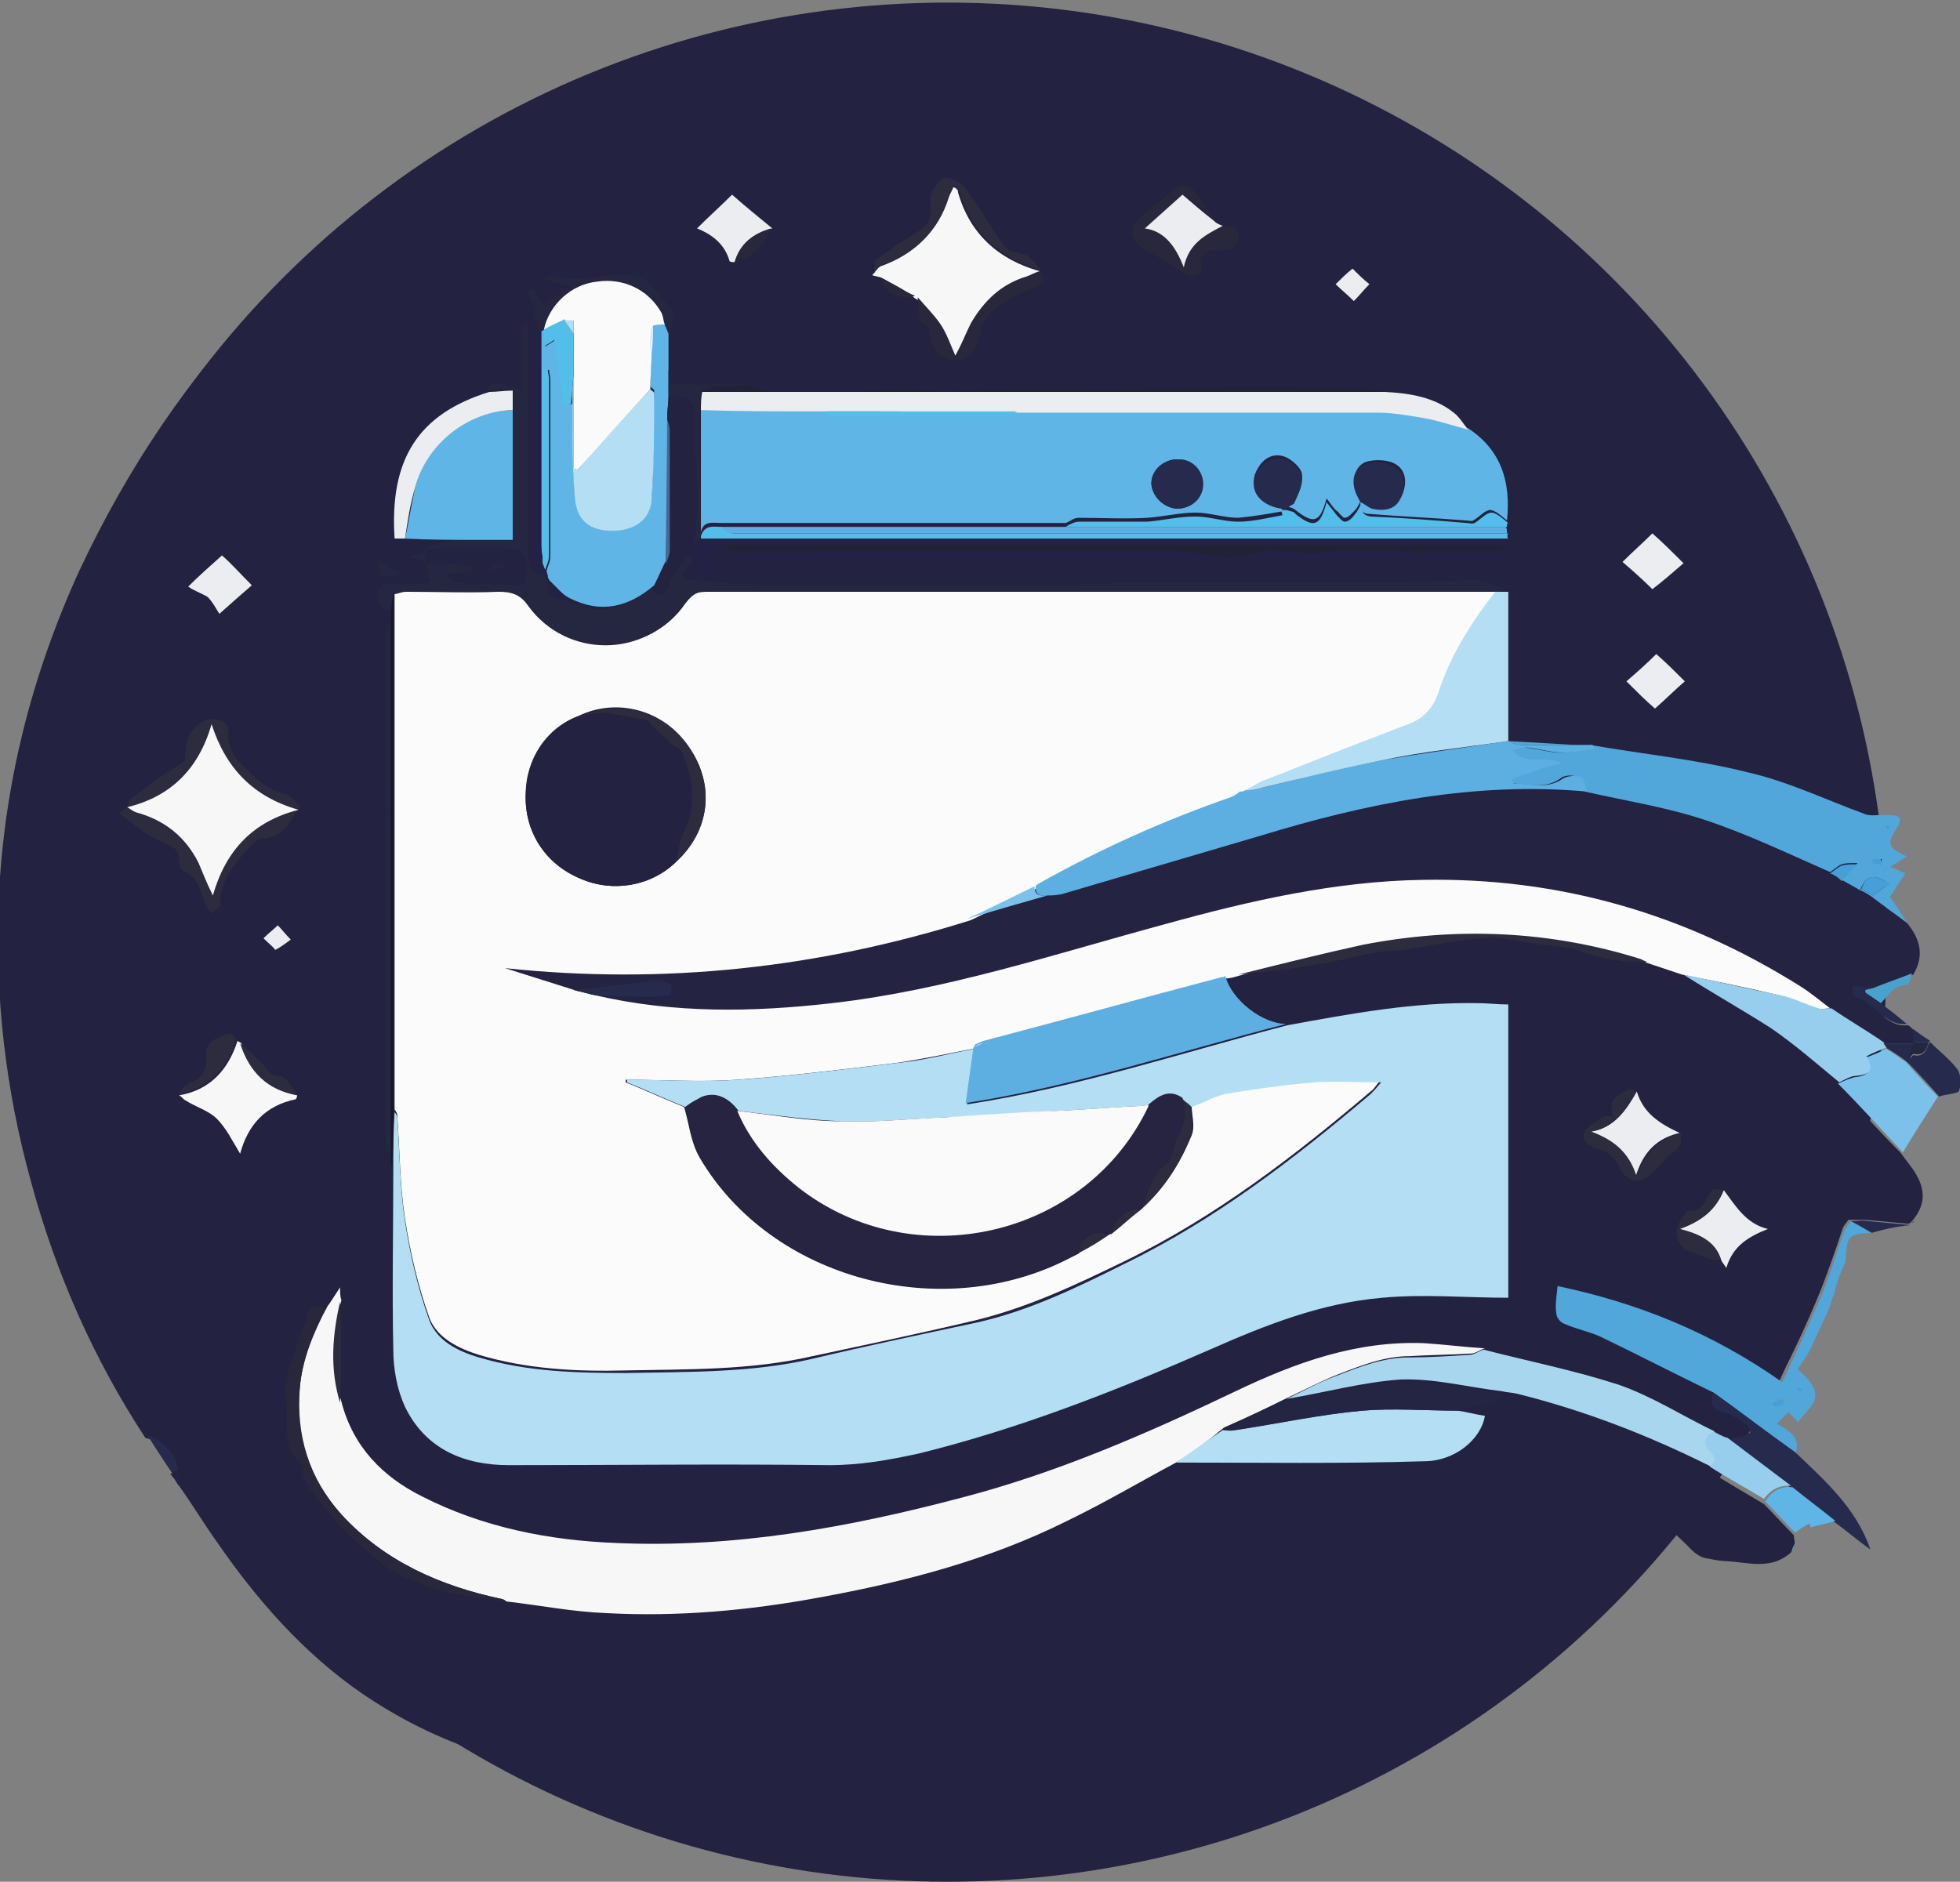 <?xml version="1.0" encoding="utf-8"?>
<!-- Generator: Adobe Illustrator 24.2.3, SVG Export Plug-In . SVG Version: 6.00 Build 0)  -->
<svg version="1.1" id="Capa_1" xmlns="http://www.w3.org/2000/svg" xmlns:xlink="http://www.w3.org/1999/xlink" x="0px" y="0px"
	 viewBox="0 0 151 145" style="enable-background:new 0 0 151 145;" xml:space="preserve">
<rect x="0" y="0" width="151" height="145" fill="#808080" stroke="none"/>
<style type="text/css">
	.st0{fill:#232240;}
	.st1{fill:#242442;}
	.st2{fill:#51A6DA;}
	.st3{fill:#7BC1EA;}
	.st4{fill:#262B4E;}
	.st5{fill:#5FB5E6;}
	.st6{fill:#49A2CC;}
	.st7{fill:#FCFBFB;}
	.st8{fill:#B4DEF4;}
	.st9{fill:#F8F7F8;}
	.st10{fill:#5CAFE0;}
	.st11{fill:#25263F;}
	.st12{fill:#ECEDF0;}
	.st13{fill:#A8D6EF;}
	.st14{fill:#242147;}
	.st15{fill:#98CEED;}
	.st16{fill:#242543;}
	.st17{fill:#2C2C3E;}
	.st18{fill:#222236;}
	.st19{fill:#52BEE9;}
	.st20{fill:#29273B;}
	.st21{fill:#161727;}
	.st22{fill:#479FD7;}
	.st23{fill:#262440;}
	.st24{fill:#FAFAFA;}
	.st25{fill:#486794;}
</style>
<g>
	<circle class="st0" cx="73" cy="72.6" r="72.4"/>
	<path class="st0" d="M138,119.6c-1.5,1.4-3.3,0.8-4.9,0.7c-0.5,0-1-0.1-1.5-0.2c-0.8-0.1-1.2-0.6-1.7-1.1c-1.3-1.3-2.9-2.5-4.5-3.5
		c-1.9-1.2-2-1.2-3.6,0.4c-3.9,4-8.1,7.6-12.9,10.6c-5.7,3.6-11.9,6.1-18.4,7.8c-4.9,1.3-9.9,2.1-15,2.2c-0.3,0-0.7,0.1-1,0.2
		c-5-0.3-10.1-0.5-15.1-1c-2.1-0.2-4.1-0.7-6.1,0.3c-2.7,0.2-5.3,0.6-8,0.5c-6.3-0.3-12.1-2.4-17.4-6c-4.5-3.1-8.1-7.2-11.2-11.7
		c-1-1.4-1.9-2.9-2.9-4.3c-0.2-0.2-0.3-0.5-0.5-0.7c-0.1-0.1-0.1-0.2-0.2-0.2c0.1-0.1,0.4-0.1,0.4-0.2c0.1-0.9-1.2-2.4-2.3-2.6
		c-4-6.1-6.9-12.7-8.8-19.7c-2-7.2-2.8-14.4-2.5-21.8c0.4-8.8,2.5-17.2,6.2-25.3c3.7-7.9,8.5-15.1,14.6-21.3
		c6.8-7,14.8-12.2,23.7-15.9c7-2.9,14.2-4.9,21.7-5.5c6.9-0.6,13.7-0.2,20.6,1.1c7.1,1.4,13.9,3.9,20.2,7.3
		c11.4,6,20.6,14.5,27.6,25.4c5.3,8.3,8.8,17.4,10.1,27.2c0,0.3,0.1,0.5,0.2,0.8c-0.5,0-1,0-1.4-0.1c-3-1.1-5.9-2.4-9-3.2
		c-4-1-8-1.4-12.1-2.1c-0.4,0-0.8,0-1.2,0c-1.7-0.1-3.5-0.2-5.2-0.3c0,0,0,0,0,0c0-3.8,0-7.7,0-11.5c-0.7-0.2-1.4-0.7-2.2-0.7
		c-2.5,0-4.9,0.2-7.4,0.2c-6.5,0-13,0-19.4,0c-1.5,0-3.1,0.2-4.6,0.2c-7.7,0-15.4,0.1-23,0c-2.2,0-4.4-0.3-6.6-0.5
		c-0.1,0-0.1-0.1-0.2-0.3c0.3-0.3,0.6-0.7,0.9-1c0.2,1.1,0.5,1.2,1.7,0.7c-1-1.3-1-1.4,0.2-2.1c0.3,0.2,0.7,0.4,1,0.4
		c2.2,0,4.4,0,6.5,0c-0.4,0.2-0.7,0.4-1.1,0.4c-1.8,0-3.6,0-5.4,0c-0.3,0-0.6,0.1-0.9,0.1c0,0.1,0,0.1,0,0.2c20.1,0,40.1,0,60.2,0
		c-0.4-0.3-0.8-0.3-1.1-0.3c-1.7,0-3.5,0-5.2,0c-0.4,0-0.7-0.3-1.1-0.4c2.2,0,4.4,0,6.5,0c0.3,0,0.7-0.3,1-0.5c0-0.2,0-0.3,0-0.5
		c0-0.1,0-0.3,0-0.4c0-0.2,0-0.3,0-0.5c0-0.2,0-0.3,0-0.5c0.3-2.9-0.4-5.4-3-7.1c-0.4-0.4-0.6-1-1.1-1.3c-1.6-1.2-3.4-1.4-5.3-1.6
		c-0.3-0.1-0.5-0.2-0.8-0.2c-2.9-0.1-5.9-0.2-8.8-0.2c-3.4,0-6.7,0.2-10.1,0.2c-1.6,0-3.1-0.1-4.7,0c-2.9,0-5.9,0.1-8.8,0.1
		c-0.1,0-0.1,0.1-0.2,0.1c-0.2,0-0.5,0-0.7,0c-0.9-0.1-1.8-0.2-2.7-0.2c-1.5,0-3.1,0.1-4.6,0.2c-2,0-3.9,0-5.9,0
		c-0.6-0.2-1.3-0.3-1.9-0.5c-1.9,0-3.8,0-5.8,0c-0.1-0.4-0.1-0.8-0.2-1.1c0-0.4,0-0.7,0-1.1c0-0.3,0-0.5,0-0.8c0-0.4,0-0.7,0-1.1
		c0.4-0.9,0.7-1.8-0.3-2.5c-0.3-0.3-0.6-0.6-0.8-1c-0.5-0.7-1.2-0.9-2-1c-1.9-0.2-3.8,0.7-5.7,0c-0.2-0.1-0.4,0.1-0.9,0.3
		c0.8,0.2,1.4,0.3,2.2,0.6c-0.9,0.6-1.5,1-2.1,1.3c-0.4-0.5-0.6-0.8-0.9-1.2c-0.1,0.1-0.4,0.3-0.4,0.3c0.1,0.4,0.3,0.8,0.5,1.2
		c0.2,0.6,0.3,1.2,0.4,1.8c-0.2,0.8,0.5,1.7-0.5,2.4c0-0.9,0-1.8,0-2.7c-0.2,0-0.4,0-0.5,0c0,1.7,0,3.3,0,5c-1.1-0.2-2-1.2-2.8,0.1
		c-5.5,1.7-7.7,5.2-7.3,11.3c0.3,0,0.5,0,0.8,0c1.8,0,3.7,0,5.5,0.1c-0.8,0.1-1.6,0.3-2.4,0.4c-0.5,0.1-0.9,0.3-1.4,0.5
		c-0.5,0.2-0.9,0.3-1.4,0.5c0.5,0.2,0.9,0.3,1.4,0.5c0.1,0.4,0.2,0.9,0.3,1.6c-0.8,0-1.5,0.2-2.2,0.1c-1.4-0.2-2.1,0.2-1.8,1.2
		c0.1,0.4,0.6,0.7,0.9,1c0,0.2,0,0.3,0,0.5c-0.2,0.3-0.4,0.6-0.4,0.9c-0.1,0.9,0,1.7,0,2.6c0,12.2,0,24.5,0,36.7
		c0,0.5,0.3,0.9,0.4,1.4c0.1,0.2,0.1,0.5,0.2,0.7c0,4.6-0.1,9.2,0,13.8c0,1.5,0.3,3.1,0.9,4.4c1.6,3.3,4.6,4.4,8,4.5
		c8.2,0.1,16.5,0,24.7,0c2.4,0,4.6-0.3,6.9-0.9c7.8-1.8,15.1-4.8,22.4-8c4.3-1.9,8.6-3.6,13.3-4c3.2-0.2,6.4,0,9.7,0
		c0-7.3,0-14.9,0-22.6c-0.8,0-1.5-0.1-2.3-0.1c-5-0.1-9.9,0.8-14.7,1.7c-1.9,0-4.3-1.8-4.7-3.6c0.3-0.1,0.7-0.2,1-0.2
		c1.3-0.2,2.5-0.3,3.8-0.5c1.2-0.2,2.4-0.4,3.6-0.6c1.3-0.2,2.6-0.6,3.9-0.8c0.5-0.1,1,0,1.5-0.1c2.1-0.3,4.2-0.7,6.3-0.9
		c1.2-0.1,2.5,0.3,3.8,0.4c1.2,0.2,2.5,0.2,3.6,0.6c1.7,0.7,3.4,0.9,5.1,0.8c0.9,0.3,1.8,0.6,2.7,0.9c2.2,1.4,4.6,2.6,6.7,4.1
		c1.8,1.3,3.5,2.8,5.3,4.2c1.7,1.8,3.3,3.6,5,5.3c0.3,0.4,0.6,0.8,0.9,1.2c1,1.4,1.2,2.7,0,4.1c-0.1,0.1-0.2,0.2-0.3,0.2
		c0,0,0,0,0,0c-1.1-0.1-2.1-0.2-3.2-0.3c-0.5,0-0.9,0-1.4,0c-0.2,0.3-0.5,0.6-0.6,1c-0.6,1.6-1,3.2-1.7,4.8c-0.9,2.2-2,4.3-3,6.6
		c-5.4-3.7-11.1-6.1-17.3-7.4c0,0.9-0.1,1.5-0.1,2.1c0,0.3,0.3,0.7,0.6,0.8c0.9,0.4,1.9,0.6,2.8,1c2.9,1.4,5.8,2.9,8.7,4.3
		c-0.3,0.8-0.1,1.2,0.8,1.5c0.7,0.2,1.3,0.6,1.9,1c0.1,0.1,0.3,0.5,0.2,0.6c-0.1,0.2-0.4,0.3-0.6,0.3c-0.4,0.1-0.8,0.1-1.2,0.2
		c-0.4-0.2-0.7-0.4-1.1-0.5c-2.4-1.2-4.8-2.7-7.4-3.6c-3.4-1.2-6.9-1.8-10.4-2.7c-1.6-0.1-3.1-0.3-4.7-0.4
		c-5.2-0.2-9.9,1.4-14.5,3.7c-6.8,3.3-13.7,6.3-21.1,8.2c-8.7,2.3-17.5,3.8-26.6,3.5c-5.2-0.2-10.3-1.2-15-3.6
		c-3.1-1.5-5.3-3.9-6.2-7.3c0-2.6,0-5.2,0-7.8c0-0.3,0-0.5-0.1-1c-0.4,0.6-0.7,1-1,1.5c-0.7-0.1-1.3-0.1-1.3,1
		c0,0.4-0.4,0.8-0.5,1.3c-0.4,1.6-1.4,3.4-1.1,4.9c0.4,1.6-0.5,3.7,1.2,5c0.1,1.8,1.5,2.9,2.5,4.2c1,1.3,2.3,2.3,3.6,3.4
		c0.5,0.4,1.2,0.8,1.8,1.1c1.2,0.5,2.4,1,3.7,1.3c1.4,0.3,2.8,0.4,4.2,0.6c2.6,0.3,5.1,0.8,7.7,0.9c5.5,0.3,11-0.2,16.4-1.2
		c6.6-1.2,13-2.9,19.1-5.9c2.8-1.4,5.6-3,8.4-4.5c6.4,0,12.7,0.1,19.1,0c2.4,0,4.4-1.8,4.7-3.5c-0.7-0.1-1.4-0.3-2.1-0.4
		c1-0.6,2.7,0,3.3-1.5c0.4,0.1,0.8,0.1,1.2,0.2c5.2,1.2,10.1,3.2,14.9,5.6c1.4,0.9,2.8,1.7,4.3,2.6c0.8,0.8,1.5,1.6,2.3,2.4
		c0,0.3,0.1,0.5,0.1,0.8C138.3,119,138.2,119.3,138,119.6z M56.6,20.2c1,0,2.5-1.4,2.8-2.6c-1.1-0.9-2.1-1.8-3.1-2.6
		c-0.8,0.8-1.7,1.7-2.7,2.6c1.1,0.4,2.2,1.1,2.5,2.5C56.2,20.2,56.4,20.2,56.6,20.2z M132.8,91.7c-0.3,0-0.8-0.2-0.9,0
		c-0.6,0.7-0.6,1.9-2,1.7c0,0-0.1,0.2-0.2,0.3c-0.9,0.9-0.8,1.8,0,2.7c0.7,0.1,1.3,0.4,1.9,0.7c0.3,0.1,0.6,0.1,0.9,0.1
		c0.1,0.1,0.2,0.3,0.4,0.6c0.5-1.7,1.7-2.4,3.2-3C134.4,94.3,133.6,93,132.8,91.7z M129.4,87.4c-1.5-0.7-2.8-1.5-3.3-3.2
		c-0.3-0.1-0.7-0.4-0.8-0.3c-0.7,0.4-1.5,0.9-1.1,2c-0.4,0.1-0.7,0-0.9,0.1c-0.5,0.4-1.3,0.8-1.4,1.3c-0.1,0.6,0.5,1,1.3,1.2
		c0.5,0.1,1.2,0.7,1.4,1.2c0.5,1.3,1.6,1.6,2.6,0.6c0.5-0.5,1-1.2,1.6-1.6C129.4,88.5,129.5,88,129.4,87.4z M94.2,17.4
		c-0.2-0.1-0.5-0.2-0.7-0.3c-0.6-0.9-1.2-1.8-1.9-2.6c-0.1-0.2-0.8-0.2-1,0c-1.1,0.8-2.2,1.7-3.2,2.7c-0.6,0.6-0.2,1.6,0.5,2
		c1.1,0.6,2.1,1.2,3.1,1.9c0.6,0.4,1.5,0.3,1.5-0.3c-0.1-1.4,0.6-1.5,1.6-1.4c0.7,0.1,1.2-0.3,1.2-1.1
		C95.3,17.4,94.8,17.4,94.2,17.4z M18.6,80.3c-0.1-0.1-0.2-0.1-0.3-0.2c-0.4-0.9-1-0.2-1.4-0.1C16.5,80.1,16,80.7,16,81
		c0.1,1.2-0.1,2.1-1.4,2.6c-0.3,0.1-0.6,0.5-0.8,0.8c0.2,0.1,0.3,0.3,0.5,0.4c0.8,0.5,1.8,0.8,2.4,1.4c0.7,0.8,1.2,1.8,1.8,2.7
		c0.6-2.2,2-3.8,4.3-4.2c0.1,0,0.1-0.2,0.1-0.3c-0.5-0.5-0.9-1.5-1.4-1.5c-0.7,0-0.7-0.3-1-0.6C20,81.6,19.2,81,18.6,80.3z
		 M9.8,62.2c-0.1,0.1-0.3,0.2-0.4,0.4c1,0.7,2,1.6,3.1,2.1c0.8,0.4,1.5,0.5,1.5,1.6c0,0.2,0.1,0.7,0.3,0.7c1.3,0.5,1.3,1.7,1.8,2.7
		c0.1,0.2,0.3,0.4,0.4,0.6c0.2-0.2,0.7-0.4,0.7-0.7c-0.1-1.8,1-3,2-4.2c0.3-0.4,0.8-0.9,1.3-0.9c1.6-0.1,2.1-1.4,2.8-2.5
		c-0.4-0.3-0.7-0.8-1.1-0.9c-1.2-0.3-2-0.9-2.9-1.8c-0.9-0.9-1.6-1.6-1.5-2.9c0-0.9-0.9-1.3-1.7-1c-1.6,0.6-1.6,2.1-1.7,3.2
		c-0.7,0.4-1.1,0.7-1.6,1c-0.9,0.6-1.8,1.2-2.6,1.9C9.9,61.7,9.9,62,9.8,62.2L9.8,62.2L9.8,62.2z M67.2,21.2
		c0.2,0.1,0.5,0.1,0.7,0.2c0.1,1.1,1.3,1.8,2.6,1.4c0.1,0,0.1,0,0.2,0.1c0,0.9-0.3,1.8,0.8,2.3c0.1,0,0.1,0.3,0.1,0.4
		c0.2,1.4,0.9,2.1,2,2.2c0.8,0.1,1.8-0.8,1.9-2c0.2-1.3,1-2,2-2.6c0.7-0.5,1.5-0.7,2.3-1.1c0.5-0.3,1-0.6,0.3-1.2c0-0.1,0-0.1,0-0.2
		c-0.4-0.4-0.7-0.8-1.1-1.1c-0.5-0.3-1.3-0.2-1.6-0.6c-1.1-1.4-1.9-3-3-4.4c-0.4-0.5-1.1-0.9-1.6-1c-0.4,0-0.9,0.7-1.1,1.1
		c-0.2,0.4-0.1,1-0.1,1.5c0,0.7-0.3,1.1-0.9,1.5c-1.1,0.7-2.3,1.4-3.3,2.2C67.2,20.2,67.3,20.8,67.2,21.2z M14.5,45.2
		c0.4,0.2,1,0.5,1.5,0.8c0.4,0.4,0.7,0.9,0.9,1.3c0.9-0.8,1.8-1.6,2.5-2.2c-0.8-0.8-1.7-1.6-2.3-2.3C16.2,43.7,15.3,44.5,14.5,45.2z
		 M125,43.3c0.7,0.7,1.6,1.5,2.4,2.1c0.8-0.7,1.7-1.4,2.4-2c-0.8-0.7-1.6-1.5-2.4-2.3C126.6,41.8,125.7,42.6,125,43.3z M125.3,52.5
		c0.7,0.7,1.5,1.5,2.2,2.1c0.8-0.7,1.6-1.5,2.3-2.1c-0.7-0.7-1.6-1.5-2.2-2.1C126.8,51.2,125.9,51.9,125.3,52.5z M102.9,21.9
		c0.5,0.4,0.9,0.8,1.4,1.3c0.4-0.4,0.8-0.9,1.2-1.3c-0.5-0.4-0.9-0.8-1.3-1.2C103.7,21.1,103.3,21.4,102.9,21.9z M20.3,72.3
		c0.4,0.4,0.7,0.7,0.9,0.9c0.4-0.2,0.7-0.5,1.2-0.8c-0.4-0.4-0.7-0.7-1-1.1C21.1,71.6,20.7,71.9,20.3,72.3z M31.1,44.3
		c-0.8-0.5-1.3-0.8-2-1.2c0.1,0.5,0.1,1.2,0.4,1.3C29.8,44.6,30.4,44.4,31.1,44.3z M91.4,13.8c0,0-0.1-0.1-0.1-0.1c0,0-0.1,0-0.1,0
		c0,0.1,0,0.1,0,0.2C91.2,13.8,91.3,13.8,91.4,13.8z"/>
	<path class="st1" d="M146.9,71.1c1,1.2,1.4,2.5,0.5,4c-1,0.4-1.9,0.7-2.9,1.1c-0.5,0-1.1-0.1-1.7-0.1c0,0.3,0,0.7,0.1,0.8
		c1.6,0.3,2.3,2.3,4.1,2.1c0,0,0,0,0,0c0.2,0.1,0.3,0.3,0.5,0.4c0,0,0,0,0,0c0,0.3,0,0.7,0,1c-0.8,0-1.6,0-2.4,0
		c-1.3-0.9-2.7-1.7-4-2.6c-0.8-0.6-1.5-1.2-2.3-1.7c-8.9-5.7-18.5-8.5-29.1-8.2c-6.8,0.2-13.3,1.6-19.8,3.4
		c-8.5,2.3-16.9,5.1-25.7,6.1c-6.1,0.7-12.2,0.8-18.2-0.6c1.5,0,2.9,0.1,4.4,0.1c0.4,0,0.9,0,1.3-0.1c0.1,0,0.2-0.8,0.1-0.8
		c-0.3-0.2-0.8-0.3-1.2-0.3c-2.1,0.2-4.2,0.4-6.3,0.7c-1.9-0.6-3.8-1.2-5.7-1.8c12.3,1.3,24.2,0,35.9-3.7c2.1-0.6,4.2-1.2,6.2-1.8
		c0.3,0,0.6,0,0.8-0.1c5.1-1.5,10.2-3,15.3-4.5c8.2-2.4,16.6-4.1,25.2-3.4c3.1,0.7,6.3,1.2,9.3,2.2c3.3,1.1,6.4,2.7,9.6,4
		c0.3,0.2,0.6,0.3,0.9,0.5c0.5,0.3,0.9,0.5,1.4,0.8c0.3,0.2,0.6,0.4,0.9,0.5C145.1,69.8,146,70.4,146.9,71.1z"/>
	<path class="st2" d="M143.3,68.6c-0.5-0.3-0.9-0.5-1.4-0.8c0.3-0.3,0.6-0.7,1.2-1.3c-0.5,0-0.9,0-1.2,0.1c-0.3,0.1-0.6,0.4-0.9,0.6
		c-3.2-1.4-6.3-2.9-9.6-4c-3-1-6.2-1.5-9.3-2.2c-0.2-0.4-0.2-1-0.5-1.1c-0.4-0.2-1.1-0.2-1.4,0.1c-1.3,0.9-2.6,0.3-3.8,0.4
		c0-0.1,0-0.2-0.1-0.4c1.2-0.4,2.4-0.7,3.8-1.2c-1.4-0.6-2.7,0.3-3.8-1c0.5-0.1,0.9-0.3,1.2-0.2c1,0.1,1.9,0.4,2.8,0.4
		c0.8,0,1.7-0.2,2.5-0.3c0,0-0.1-0.2-0.3-0.3c4,0.7,8.1,1.1,12.1,2.1c3.1,0.7,6,2.1,9,3.2c0.4,0.2,1,0.1,1.4,0.1
		c1.6,0,1.7,0.1,0.9,1.4c-0.7,1.1,0.1,1.3,1,1.8c-0.5,0.3-0.9,0.6-1.3,0.8c0.4,0.1,0.7,0.3,1.2,0.5c-0.5,0.7-0.9,1.4-1.2,1.8
		c0.5,0.7,0.9,1.3,1.3,2c-0.9-0.7-1.8-1.3-2.7-2c0,0,0.1-0.1,0.1-0.1c0.4-0.3,0.8-0.6,1.3-0.9C144.3,67.3,143.8,67.4,143.3,68.6
		L143.3,68.6z M144.9,66.6c0-0.1,0-0.3,0.1-0.4c-0.2,0-0.4,0-0.6,0c0,0-0.1,0.2-0.1,0.3C144.4,66.5,144.7,66.5,144.9,66.6z
		 M145.4,63.6c0,0.1-0.1,0.1-0.1,0.2c0.1,0,0.1,0.1,0.2,0.1c0,0,0.1-0.1,0.1-0.2C145.6,63.7,145.5,63.7,145.4,63.6z"/>
	<path class="st2" d="M132,107.3c-2.9-1.4-5.8-2.9-8.7-4.3c-0.9-0.4-1.9-0.6-2.8-1c-0.3-0.1-0.6-0.5-0.6-0.8c-0.1-0.6,0-1.2,0.1-2.1
		c6.2,1.3,11.9,3.6,17.3,7.4c1.1-2.3,2.1-4.5,3-6.6c0.7-1.6,1.1-3.2,1.7-4.8c0.1-0.4,0.4-0.7,0.6-1c0.5,0.3,1,0.6,1.6,0.9
		c-1.8,0.1-1.9,0.2-2,2c0,0.4-0.3,0.7-0.4,1.1c-0.2,0.5-0.4,1.1-0.5,1.6c-0.2,0.5-0.3,0.9-0.5,1.4c-0.5,1-0.9,2-1.4,3
		c-0.2,0.4-0.5,0.8-0.9,1.4c0.4,0.4,0.9,0.8,1.2,1.4c0.2,0.3,0.2,0.9,0,1.2c-0.3,0.5-0.8,1-1.2,1.5c-0.1-0.2-0.4-0.4-0.7-0.8
		c-0.3,0.3-0.5,0.5-0.9,0.9c1,0.6,1.9,1.1,1.4,2.4C136.2,110.4,134.1,108.8,132,107.3z M137.4,108.2c0-0.1-0.1-0.3-0.1-0.4
		c-0.2,0.1-0.5,0.2-0.7,0.3c0,0.1,0.1,0.2,0.1,0.3C136.9,108.3,137.1,108.2,137.4,108.2z M138.6,106.9c0,0.1-0.1,0.1-0.1,0.2
		c0.1,0,0.1,0.1,0.2,0.1c0,0,0.1-0.1,0.1-0.2C138.7,107,138.6,107,138.6,106.9z"/>
	<path class="st3" d="M146.6,88.8c-1.7-1.8-3.3-3.6-5-5.3c0.4-0.2,0.9-0.4,1.3-0.5c1.1-0.1,1.4-0.6,0.8-1.5c0.6-0.2,1.1-0.4,1.6-0.7
		c0.5,0.3,1,0.7,1.5,1c0.8,0.9,1.6,1.8,2.5,2.7C148.4,85.9,147.5,87.3,146.6,88.8z"/>
	<path class="st4" d="M132,107.3c2.1,1.5,4.2,3.1,6.3,4.6c2.3,2.2,4.7,4.3,5.8,7.5c-1-0.7-1.9-1.5-2.9-2.2c-1.1-0.9-2.2-1.7-3.3-2.6
		c-1.6-1.2-3.3-2.5-4.9-3.7c0.4,0,0.8-0.1,1.2-0.2c0.2,0,0.5-0.2,0.6-0.3c0.1-0.1-0.1-0.5-0.2-0.6c-0.6-0.4-1.3-0.9-1.9-1
		C131.9,108.6,131.7,108.1,132,107.3z"/>
	<path class="st4" d="M149.4,84.5c-0.8-0.9-1.6-1.8-2.5-2.7c0,0,0.1-0.1,0.1-0.1c0.1-0.1,0.3-0.3,0.4-0.4c0.8,0.2,1-0.4,1.2-0.9
		c0,0,0.1-0.1,0.1-0.1c0.7,0.7,1.5,1.3,2.1,2.1c0.3,0.4,0.3,1.3,0.1,1.7C150.7,84.3,149.9,84.3,149.4,84.5z"/>
	<path class="st5" d="M138.1,114.6c1.1,0.9,2.2,1.7,3.3,2.6c-0.6,0.2-1.3,0.3-1.9,0.5c0-0.1-0.1-0.2-0.1-0.3
		c-0.4,0.2-0.7,0.4-1.1,0.7c-0.8-0.8-1.5-1.6-2.3-2.4C136.5,114.9,137.2,114.5,138.1,114.6z"/>
	<path class="st4" d="M146.9,78.9c-1.8,0.2-2.5-1.8-4.1-2.1c-0.1,0,0-0.4-0.1-0.8c0.6,0,1.2,0.1,1.7,0.1c-0.2,0.1-0.5,0.1-0.7,0.2
		c-0.1,0-0.2,0-0.3,0.1c0.1,0,0.2,0.1,0.3,0.1c0.4,0.3,0.9,0.6,1.3,0.9C145.7,77.9,146.3,78.4,146.9,78.9z"/>
	<path class="st4" d="M144.2,95c-0.5-0.3-1-0.6-1.6-0.9c0.5,0,0.9-0.1,1.4,0c1.1,0.1,2.1,0.2,3.2,0.3
		C146.2,94.5,145.2,94.7,144.2,95z"/>
	<path class="st6" d="M143.7,76.3c0.2-0.1,0.5-0.1,0.7-0.2c1-0.4,1.9-0.7,2.9-1.1c-0.1,0.3-0.2,0.9-0.4,0.9c-1,0-1.4,0.8-2,1.4
		c-0.4-0.3-0.9-0.6-1.3-0.9C143.7,76.5,143.7,76.4,143.7,76.3z"/>
	<path class="st4" d="M11.4,110.6c1.1,0.3,2.3,1.7,2.3,2.6c0,0.1-0.2,0.2-0.4,0.2C12.6,112.5,12,111.6,11.4,110.6z"/>
	<path class="st4" d="M147.4,80.3c0-0.3,0-0.7,0-1c0.4,0.3,0.8,0.6,1.3,0.9c0,0-0.1,0.1-0.1,0.1C148.2,80.3,147.8,80.3,147.4,80.3
		L147.4,80.3z"/>
	<path class="st6" d="M138.2,140.4"/>
	<path class="st4" d="M13.5,113.7c0.2,0.2,0.3,0.5,0.5,0.7C13.8,114.2,13.6,114,13.5,113.7z"/>
	<path class="st4" d="M147.4,79.4c-0.2-0.1-0.3-0.3-0.5-0.4C147.1,79.1,147.3,79.2,147.4,79.4z"/>
	<path class="st5" d="M138,119.6c0.1-0.3,0.2-0.6,0.4-0.8C138.3,119,138.2,119.3,138,119.6z"/>
	<path class="st4" d="M147.2,94.3c0.1-0.1,0.2-0.2,0.3-0.2C147.4,94.2,147.3,94.2,147.2,94.3z"/>
	<path class="st7" d="M45.9,76.7c6,1.4,12.1,1.3,18.2,0.6c8.8-1,17.2-3.8,25.7-6.1c6.5-1.8,13.1-3.3,19.8-3.4
		c10.5-0.2,20.2,2.6,29.1,8.2c0.8,0.5,1.5,1.1,2.3,1.7c-0.3,0-0.7,0.1-1,0c-1-0.3-1.9-0.7-2.9-1c-2.5-0.6-5-1.1-7.5-1.6
		c-0.9-0.3-1.8-0.6-2.7-0.9c-0.2-0.1-0.3-0.2-0.5-0.2c-7.1-2.2-14.2-2.5-21.4-1.1c-3.2,0.6-6.4,1.5-9.6,2.3c-0.3,0.1-0.7,0.2-1,0.2
		c-0.1,0-0.2,0-0.3,0.1c-6.1,1.6-12.2,3.3-18.3,4.9c-0.2,0.1-0.4,0.2-0.7,0.3c0,0.1,0,0.1-0.1,0.1c-2,0.4-3.9,0.8-5.9,1.1
		c-4.1,0.5-8.2,1-12.3,1.3c-2.8,0.2-5.7,0-8.6,0c0,0.1,0,0.1,0,0.2c1.5,0.6,3,1.3,4.5,1.9c0.4,1.3,0.5,2.7,1.2,3.9
		c5.5,9.4,18.7,12.9,28.6,7.7c0.2-0.1,0.4-0.2,0.6-0.3l0.1-0.1c0.8-0.5,1.5-0.9,2.3-1.4l0.1,0c0.8-0.6,1.5-1.3,2.3-1.9l-0.1-0.1
		l0.1,0.1c1.8-1.6,3-3.5,3.9-5.7c0.3-0.7,0-1.6,0-2.4c0.9-0.4,1.7-0.9,2.6-1c2.3-0.4,4.6-0.7,6.9-0.9c1.6-0.1,3.2,0,5.1,0
		c-0.4,0.4-0.5,0.7-0.8,0.9c-5.9,5-12,9.7-19,13.1c-3.7,1.8-7.3,3.5-11.3,4.5c-4.2,1-8.5,1.9-12.7,2.8c-4.8,1.1-9.6,1-14.4,1.1
		c-3.8,0.1-7.6-0.1-11.3-1.2c-1.6-0.5-3.2-1.3-3.8-2.8c-0.9-2.5-1.5-5.1-1.9-7.7c-0.4-2.6-0.4-5.3-0.6-8c0-0.1-0.1-0.3-0.2-0.4
		c0-0.4,0-0.7,0-1.1c0-11.2,0-22.3,0-33.5c0-1.7,0-3.5,0-5.2c0.4-0.1,0.7-0.2,1.1-0.2c2.4,0,4.7,0,7.1,0c1,0,1.7,0.2,2.3,1.1
		c3,4.1,9.1,4,11.9-0.1c0.6-0.8,1.1-1,2-1c14.9,0,29.8,0,44.7,0c5.3,0,10.6,0,15.9,0c-2,2.4-3.5,5-4.4,8c-0.4,1.2-1.1,1.9-2.3,2.4
		c-1.1,0.4-2.3,0.9-3.4,1.3c-2.6,1-5.3,2.1-7.9,3.1c-0.5,0.2-0.9,0.4-1.3,0.7c-0.1,0-0.3,0-0.4,0.1c-0.2,0.1-0.4,0.2-0.6,0.4
		c-5.2,1.8-10.1,4.1-14.9,6.7c-0.1,0.1-0.2,0.1-0.2,0.2l0,0c-1.7,0.8-3.5,1.7-5.2,2.5c-11.7,3.7-23.7,5-35.9,3.7
		c1.9,0.6,3.8,1.2,5.7,1.8C44.8,76.4,45.4,76.6,45.9,76.7z M44.5,55.2c-2.4,0.9-4,3.3-4,6c-0.1,2.9,1.5,5.4,4.2,6.5
		c2.5,1.1,5.5,0.6,7.4-1.3c2.6-2.4,3-5.9,1-8.8C51.2,54.7,47.5,53.7,44.5,55.2z"/>
	<path class="st8" d="M52.8,85.3c-1.5-0.6-3-1.3-4.5-1.9c0-0.1,0-0.1,0-0.2c2.9,0,5.7,0.2,8.6,0c4.1-0.3,8.2-0.8,12.3-1.3
		c2-0.2,3.9-0.7,5.9-1.1c-0.2,1.4-0.4,2.8-0.6,4.3c8.5-1.3,16.6-4,24.7-6.1c4.9-0.9,9.8-1.8,14.7-1.7c0.7,0,1.5,0.1,2.3,0.1
		c0,7.7,0,15.3,0,22.6c-3.3,0-6.5-0.3-9.7,0c-4.7,0.4-9,2.1-13.3,4c-7.3,3.2-14.7,6.1-22.4,8c-2.3,0.5-4.5,0.9-6.9,0.9
		c-8.2-0.1-16.5,0-24.7,0c-3.4,0-6.4-1.2-8-4.5c-0.6-1.3-0.9-2.9-0.9-4.4c-0.1-4.6,0-9.2,0-13.8c0-1.5,0-3,0.1-4.5
		c0.1,0.1,0.2,0.3,0.2,0.4c0.2,2.7,0.2,5.4,0.6,8c0.4,2.6,1,5.2,1.9,7.7c0.6,1.5,2.1,2.3,3.8,2.8c3.7,1.1,7.5,1.2,11.3,1.2
		c4.8-0.1,9.7,0,14.4-1.1c4.2-1,8.5-1.9,12.7-2.8c4-0.9,7.7-2.7,11.3-4.5c7-3.4,13.1-8.1,19-13.1c0.2-0.2,0.4-0.4,0.8-0.9
		c-1.8,0-3.5-0.1-5.1,0c-2.3,0.2-4.6,0.5-6.9,0.9c-0.9,0.2-1.7,0.7-2.6,1c-0.2-0.2-0.4-0.3-0.6-0.5c-1-0.6-1.9-0.2-2.6,0.5
		c-0.1,0-0.2-0.1-0.3-0.1c-2.3,0.1-4.5,0.3-6.8,0.4c-2.9,0.2-5.7,0.4-8.6,0.5c-2.7,0.1-5.3,0.4-8,0.3c-2.7-0.1-5.4-0.5-8-0.8
		c-0.7-0.9-1.5-1.4-2.7-1C53.6,84.7,53.2,85,52.8,85.3z"/>
	<path class="st5" d="M113.1,33c2.6,1.7,3.3,4.2,3,7.1c-0.4-0.3-0.9-0.8-1.3-0.8c-0.4,0-0.9,0.6-1.3,0.8c-0.1,0.1-0.4,0-0.6,0
		c-2.5-0.2-5-0.3-7.4-0.5c-0.7,0-0.7-0.5-0.7-1c0.3,0.1,0.6,0.4,1,0.4c0.9,0.2,1.8,0,2.2-0.8c0.4-0.9,0.4-2-0.6-2.5
		c-0.6-0.3-1.6-0.3-2.2-0.1c-0.9,0.4-1,1.4-0.6,2.3c0.1,0.2,0.2,0.4,0.3,0.6c-0.2,0.3-0.3,0.6-0.5,0.8c-0.2,0.2-0.5,0.6-0.8,0.6
		c-0.2,0-0.4-0.4-0.7-0.6c-0.2-0.2-0.4-0.5-0.7-0.9c-0.5,1.9-1,2-2.4,0.9c-0.2-0.2-0.5-0.2-0.7-0.3c0.2-0.1,0.5-0.2,0.6-0.4
		c0.3-0.7,0.7-1.4,0.6-2.1c-0.1-0.5-0.8-1.1-1.3-1.3c-0.8-0.3-1.6,0-2.1,0.9c-0.8,1.3,0,2.6,1.8,2.9c0,0.1,0.1,0.3,0.1,0.4
		c-1.1,0.2-2.3,0.4-3.4,0.5c-1.1,0-2.2-0.4-3.3-0.4c-1.2,0-2.4,0.3-3.7,0.4c-1.8,0.1-3.5,0-5.3,0c-0.4,0-0.7,0.3-1,0.4
		c-8.8,0-17.7,0-26.5,0c-0.7,0-1.4-0.2-1.6,0.7c0-3.2,0-6.5,0-9.7c3.1,0,6.2,0,9.2,0.1c0.3,0.1,0.6,0.4,1,0.4c4.4,0,8.8,0,13.2,0
		c0.3,0,0.6-0.3,1-0.4c9.3,0,18.5,0,27.8,0c1.2,0,2.3,0.2,3.5,0.4C110.8,32.3,111.9,32.7,113.1,33z M88.7,37.2c0,1,0.9,1.9,1.9,2
		c1.1,0,2-0.8,2-1.9c0-1-0.8-1.9-1.8-1.9C89.8,35.3,88.8,36.2,88.7,37.2z"/>
	<path class="st9" d="M90.6,112.7c-2.8,1.5-5.5,3.1-8.4,4.5c-6,3-12.5,4.7-19.1,5.9c-5.4,1-10.9,1.5-16.4,1.2
		c-2.6-0.1-5.1-0.6-7.7-0.9c-0.1-0.1-0.3-0.2-0.4-0.2c-4.7-1-9-2.9-12.3-6.5c-2.5-2.8-3.6-6-3.2-9.8c0.2-2.2,1-4.3,2.1-6.2
		c0.3-0.4,0.6-0.9,1-1.5c0,0.4,0,0.7,0.1,1c-0.7,2.6-0.8,5.2,0,7.8c0.9,3.5,3.2,5.8,6.2,7.3c4.7,2.4,9.8,3.4,15,3.6
		c9.1,0.4,17.9-1.2,26.6-3.5c7.3-1.9,14.2-4.9,21.1-8.2c4.6-2.2,9.3-3.9,14.5-3.7c1.6,0.1,3.1,0.3,4.7,0.4c-0.4,0.1-0.7,0.4-1.1,0.4
		c-1.6,0.1-3.1,0.1-4.7,0.2c-1.9,0-3.7,0.7-5.5,1.4c-1.3,0.5-2.6,1.2-3.9,1.8c-1.6,0.8-3.3,1.6-4.9,2.3
		C93.1,111,91.9,111.9,90.6,112.7z"/>
	<path class="st10" d="M80,68.1c4.8-2.7,9.7-4.9,14.9-6.7c0.2-0.1,0.4-0.2,0.6-0.4c0.1,0,0.3,0,0.4-0.1c0.4-0.1,0.8-0.2,1.3-0.2
		c3.1-0.7,6.1-1.6,9.2-2.1c3.3-0.6,6.6-1,9.8-1.5c0,0,0,0,0,0c0.3,0.1,0.6,0.3,1,0.3c1.4,0,2.8,0,4.3,0c0.4,0,0.8,0,1.2,0
		c0.1,0.2,0.3,0.3,0.3,0.3c-0.8,0.1-1.7,0.3-2.5,0.3c-0.9,0-1.9-0.3-2.8-0.4c-0.4,0-0.7,0.1-1.2,0.2c1.1,1.3,2.5,0.3,3.8,1
		c-1.4,0.4-2.6,0.8-3.8,1.2c0,0.1,0,0.2,0.1,0.4c1.3-0.1,2.5,0.5,3.8-0.4c0.3-0.2,1-0.3,1.4-0.1c0.3,0.1,0.3,0.7,0.5,1.1
		c-8.7-0.8-17,0.9-25.2,3.4c-5.1,1.5-10.2,3-15.3,4.5C81.3,69,81,69,80.8,69c-0.5,0-1.1,0.1-1-0.7c0,0,0,0,0,0
		C79.8,68.2,79.9,68.2,80,68.1z"/>
	<path class="st10" d="M99.1,78.9c-8.2,2.1-16.3,4.8-24.7,6.1c0.2-1.5,0.4-2.9,0.6-4.3c0,0,0.1-0.1,0.1-0.2c0.2-0.1,0.4-0.2,0.7-0.3
		c6.1-1.6,12.2-3.3,18.3-4.9c0.1,0,0.2,0,0.3-0.1C94.9,77.1,97.3,78.9,99.1,78.9z"/>
	<path class="st11" d="M115.2,45.6c-5.3,0-10.6,0-15.9,0c-14.9,0-29.8,0-44.7,0c-0.9,0-1.4,0.1-2,1c-2.8,4.1-8.9,4.2-11.9,0.1
		c-0.6-0.9-1.3-1.1-2.3-1.1c-2.4,0.1-4.7,0-7.1,0c-0.4,0-0.7,0.2-1.1,0.2c-0.1,0.5-0.1,0.9-0.2,1.4c-0.3-0.3-0.8-0.6-0.9-1
		c-0.3-1,0.5-1.4,1.8-1.2c0.7,0.1,1.5,0,2.2-0.1c-0.1-0.7-0.2-1.1-0.3-1.6l0,0c1.1,0,2.1,0,3.2,0c0.2,0,0.4,0.3,0.6,0.4
		c-0.2,0.2-0.3,0.4-0.6,0.4c-0.4,0.1-0.9,0.1-1.4,0.1c0,0.1,0,0.3,0,0.4c1.8,0.1,3.7,0.1,5.5,0.2l0,0.1l0,0l-0.1,0
		c0.1-0.3,0.2-0.6,0.2-0.9c0.2-1.5,0.1-1.7-1.5-1.7c-2,0-4.1,0-6.1,0l0,0c0.5-0.2,0.9-0.4,1.4-0.5c0.8-0.2,1.6-0.3,2.4-0.4
		c0.9,0,1.8,0,2.8,0c0-3.5,0-6.8,0-10c0-0.4,0-0.9,0-1.4c-0.7,0-1.2,0.1-1.8,0.1c0.8-1.2,1.7-0.2,2.8-0.1c0-1.7,0-3.4,0-5
		c0.2,0,0.4,0,0.5,0c0,0.9,0,1.8,0,2.7c0,5,0,9.9,0,14.9c0,0.9,0.1,1.6,1.2,1.7c0.1,0.1,0.2,0.3,0.2,0.4c0,0.9,0.4,1.6,1.5,1.5
		c2.4,1.3,4.6,0.8,6.5-1c0.3,0.7,0.7,0.7,1,0c0.5-1.1,1-2.2,2.1-2.8c0.1,0.3,0.2,0.6,0.2,0.9c-0.3,0.3-0.6,0.7-0.9,1
		c0.2,0.2,0.2,0.3,0.2,0.3c2.2,0.2,4.4,0.5,6.6,0.5c7.7,0.1,15.4,0,23,0c1.5,0,3.1-0.2,4.6-0.2c6.5,0,13,0,19.4,0
		c2.5,0,4.9-0.2,7.4-0.2c0.7,0,1.4,0.4,2.2,0.7C115.9,45.6,115.5,45.6,115.2,45.6z"/>
	<path class="st5" d="M42.4,44.8c-0.1-0.1-0.2-0.3-0.2-0.4c0-0.1-0.1-0.3-0.1-0.4c0.1-0.4,0.3-0.7,0.3-1.1c0-4.5,0-9,0-13.6
		c0-0.3-0.1-0.6-0.1-0.8c-0.1,0-0.2,0-0.4,0c0,5,0,10,0,15c-0.1-0.5-0.2-1-0.2-1.5c0-5.5,0-11,0-16.5c0.1,0,0.1,0,0.2-0.1
		c0,0,0.1,0,0.1,0c0,0.4,0,0.8,0,1.3c0.3-0.2,0.5-0.3,0.8-0.5c0.2,1.6,0.4,3,0.6,4.4c0.1,0.5,0.2,0.7,0.7,0.5c0,0.3,0,0.6,0,0.9
		c0.1,2.1,0,4.2,0.2,6.3c0.2,1.7,1.3,2.4,2.9,2.4c1.6,0,2.9-0.8,3-2.4c0.2-2.7,0.1-5.5,0.2-8.2c0-0.1-0.2-0.2-0.3-0.3
		c0-0.9,0.1-1.9,0.1-2.8c0-0.7,0-1.4,0.1-2.1c0.3,0,0.6,0,0.9-0.1c0.1,0.2,0.2,0.5,0.3,0.7c0,0.4,0,0.7,0,1.1c0,0.3,0,0.5,0,0.8
		c0,0.4,0,0.7,0,1.1c0,0.7,0,1.4,0,2c0,0.5-0.1,1.1-0.1,1.6c0,3.7,0,7.4-0.1,11.1c-0.3,0.6-0.6,1.3-0.9,1.9c-2,1.7-4.1,2.2-6.5,1
		C43.3,45.8,42.9,45.3,42.4,44.8z"/>
	<path class="st12" d="M63.2,31.7c-3.1,0-6.2,0-9.2-0.1c0-0.5,0-0.9,0.1-1.4c1.8,0,3.6,0,5.4,0c2,0,3.9,0,5.9,0c2.4,0,4.9,0,7.3,0
		c0.2,0,0.5,0,0.7,0c4,0,8.1,0,12.1,0c7.1,0,14.1,0,21.2,0c1.9,0.1,3.8,0.4,5.3,1.6c0.4,0.3,0.7,0.8,1.1,1.3
		c-1.2-0.3-2.3-0.7-3.5-0.9c-1.2-0.2-2.3-0.4-3.5-0.4c-9.3,0-18.5,0-27.8,0C73.3,31.7,68.2,31.7,63.2,31.7z"/>
	<path class="st13" d="M99.1,107.8c1.3-0.6,2.5-1.3,3.9-1.8c1.8-0.7,3.6-1.4,5.5-1.4c1.6,0,3.1-0.1,4.7-0.2c0.4,0,0.7-0.3,1.1-0.4
		c3.5,0.9,7,1.6,10.4,2.7c2.6,0.9,4.9,2.4,7.4,3.6c-0.5,0.3-0.9,0.6-0.4,1.4c0.2,0.2,0.9,0.8,0.1,1.3c-4.8-2.4-9.7-4.3-14.9-5.6
		c-0.4-0.1-0.8-0.1-1.2-0.2c-2.6-0.3-5.2-1-7.8-0.9C105,106.5,102.1,107.3,99.1,107.8z"/>
	<path class="st8" d="M90.6,112.7c1.2-0.8,2.4-1.7,3.6-2.5c0.3,0,0.6,0.1,0.9,0c3.3-0.5,6.5-1.2,9.8-1.5c2.4-0.2,4.9,0,7.4,0
		c0.7,0.1,1.4,0.3,2.1,0.4c-0.3,1.8-2.3,3.5-4.7,3.5C103.4,112.8,97,112.7,90.6,112.7z"/>
	<path class="st8" d="M115.2,45.6c0.3,0,0.6,0,1,0c0,3.8,0,7.7,0,11.5c-3.3,0.5-6.6,0.8-9.8,1.5c-3.1,0.6-6.2,1.4-9.2,2.1
		c-0.4,0.1-0.8,0.2-1.3,0.2c0.4-0.2,0.9-0.5,1.3-0.7c2.6-1,5.3-2.1,7.9-3.1c1.1-0.4,2.3-0.9,3.4-1.3c1.1-0.4,1.9-1.2,2.3-2.4
		C111.7,50.6,113.3,48,115.2,45.6z"/>
	<path class="st5" d="M39.5,31.6c0,3.3,0,6.5,0,10c-0.9,0-1.9,0-2.8,0c-1.8,0-3.7,0-5.5-0.1c0.3-1.3,0.5-2.7,0.8-4
		C32.9,34.1,35.9,31.7,39.5,31.6z"/>
	<path class="st9" d="M67.9,21.4c-0.2-0.1-0.5-0.1-0.7-0.2c0.2-0.2,0.4-0.6,0.7-0.7c2.5-0.9,4.3-2.6,5.1-5.2
		c0.1-0.3,0.3-0.6,0.4-0.9c0.2,0.1,0.3,0.1,0.3,0.2c0.1,0,0.1,0.1,0.1,0.2c0.9,3.2,3.1,5.2,6.3,6.1c0,0.1,0,0.1,0,0.2
		c-0.3,0.1-0.6,0.3-1,0.4c-2,0.5-3.3,1.8-4.3,3.6c-0.4,0.8-0.8,1.6-1.2,2.5c-0.4-0.9-0.7-1.8-1.2-2.5c-0.5-0.7-1.1-1.3-1.7-2
		c-0.1,0-0.1-0.1-0.2-0.1C69.7,22.3,68.8,21.9,67.9,21.4z"/>
	<path class="st14" d="M108.6,42.5c0.4,0.2,0.7,0.4,1.1,0.4c1.7,0,3.5,0,5.2,0c0.4,0,0.8,0,1.1,0.3c-20.1,0-40.1,0-60.2,0
		c0-0.1,0-0.1,0-0.2c0.3,0,0.6-0.1,0.9-0.1c1.8,0,3.6,0,5.4,0c0.4,0,0.7-0.3,1.1-0.4c9,0,18,0,27.1,0c1.2,0,2.4,0.3,3.7,0.4
		c0.5,0,0.9,0,1.4,0c0.7-0.1,1.3-0.3,2-0.4c1.5-0.2,2.9,0.2,4.4,0.1C104,42.3,106.3,42.5,108.6,42.5z"/>
	<path class="st15" d="M129.7,75.1c2.5,0.5,5,1.1,7.5,1.6c1,0.2,1.9,0.7,2.9,1c0.3,0.1,0.6,0,1,0c1.3,0.9,2.7,1.7,4,2.6
		c0.1,0.1,0.2,0.3,0.3,0.4c-0.5,0.2-1.1,0.4-1.6,0.7c0.6,1,0.3,1.4-0.8,1.5c-0.4,0-0.9,0.3-1.3,0.5c-1.7-1.4-3.4-2.9-5.3-4.2
		C134.2,77.8,131.9,76.5,129.7,75.1z"/>
	<path class="st16" d="M112.4,108.7c-2.5,0-5-0.2-7.4,0c-3.3,0.3-6.5,1-9.8,1.5c-0.3,0-0.6,0-0.9,0c1.6-0.8,3.3-1.6,4.9-2.3
		c2.9-0.5,5.8-1.3,8.8-1.4c2.6-0.1,5.2,0.5,7.8,0.9C115,108.7,113.4,108.1,112.4,108.7z"/>
	<path class="st14" d="M53.7,43.4c-0.1-0.3-0.2-0.6-0.2-0.9c0-0.2,0-0.5,0-0.7c0.2-0.1,0.3-0.2,0.5-0.2c14.2,0,28.3,0,42.5,0
		c6.6,0,13.2,0,19.7,0c0,0.2,0,0.3,0,0.5c-20.2,0-40.4,0-60.6,0c-1.2,0.7-1.2,0.8-0.2,2.1C54.3,44.6,53.9,44.5,53.7,43.4z"/>
	<path class="st17" d="M9.8,62.2c0.1-0.2,0.1-0.5,0.2-0.6c0.9-0.6,1.7-1.3,2.6-1.9c0.5-0.3,0.9-0.6,1.6-1c0.1-1.1,0.1-2.6,1.7-3.2
		c0.8-0.3,1.8,0.1,1.7,1c-0.1,1.3,0.6,2,1.5,2.9c0.9,0.9,1.7,1.5,2.9,1.8c0.4,0.1,0.7,0.5,1.1,0.9c-0.7,1.1-1.1,2.4-2.8,2.5
		c-0.5,0-0.9,0.5-1.3,0.9c-1,1.2-2.1,2.4-2,4.2c0,0.2-0.4,0.4-0.7,0.7c-0.1-0.2-0.3-0.4-0.4-0.6c-0.5-1-0.5-2.2-1.8-2.7
		c-0.2-0.1-0.3-0.5-0.3-0.7c0.1-1.1-0.7-1.2-1.5-1.6c-1.1-0.5-2.1-1.4-3.1-2.1C9.5,62.4,9.6,62.3,9.8,62.2c0.2,0.2,0.4,0.4,0.7,0.4
		c2.1,0.6,3.8,1.9,4.8,3.9c0.4,0.7,0.7,1.5,1.1,2.5c1-3.5,3.1-5.8,6.6-6.6c-3.5-1-5.6-3.2-6.7-6.6C15.3,59.3,13.1,61.4,9.8,62.2z"/>
	<path class="st18" d="M55.6,42c20.2,0,40.4,0,60.6,0c-0.3,0.2-0.7,0.5-1,0.5c-2.2,0-4.4,0-6.5,0c-2.3,0-4.6-0.2-6.8,0.1
		c-1.5,0.2-2.9-0.2-4.4-0.1c-0.7,0.1-1.3,0.3-2,0.4c-0.5,0.1-0.9,0.1-1.4,0c-1.2-0.1-2.4-0.4-3.7-0.4c-9,0-18,0-27.1,0
		c-2.2,0-4.4,0-6.5,0C56.3,42.5,56,42.2,55.6,42z"/>
	<path class="st19" d="M116.2,41.5c-6.6,0-13.2,0-19.7,0c-14.2,0-28.3,0-42.5,0c0-0.1,0-0.2,0-0.2c0.3-0.9,1-0.7,1.6-0.7
		c0.3,0.2,0.5,0.4,0.8,0.5c1.3,0,2.6,0,4,0c18.6,0,37.2,0,55.8,0C116.1,41.2,116.1,41.4,116.2,41.5z"/>
	<path class="st10" d="M116.1,41.1c-18.6,0-37.2,0-55.8,0c-1.3,0-2.6,0-4,0c-0.3,0-0.5-0.3-0.8-0.5c8.8,0,17.7,0,26.5,0
		c11.3,0,22.7,0,34,0C116.1,40.7,116.1,40.9,116.1,41.1z"/>
	<path class="st9" d="M22.9,84.4c0,0.1-0.1,0.3-0.1,0.3c-2.4,0.5-3.7,2-4.3,4.2c-0.6-1-1.1-2-1.8-2.7c-0.6-0.6-1.6-0.9-2.4-1.4
		c-0.2-0.1-0.3-0.3-0.5-0.4c2.4-0.4,3.8-2,4.5-4.2c0.1,0.1,0.2,0.1,0.3,0.2C19.2,82.5,20.6,83.9,22.9,84.4z"/>
	<path class="st19" d="M116.1,40.6c-11.3,0-22.7,0-34,0c0.3-0.2,0.7-0.4,1-0.4c1.8,0,3.5,0,5.3,0c1.2-0.1,2.4-0.4,3.7-0.4
		c1.1,0,2.2,0.4,3.3,0.4c1.1,0,2.3-0.3,3.4-0.5c0-0.1-0.1-0.3-0.1-0.4c0.1,0,0.3,0,0.4,0c0.3,0.1,0.6,0.1,0.7,0.3
		c1.4,1.1,1.9,1,2.4-0.9c0.3,0.4,0.5,0.6,0.7,0.9c0.2,0.2,0.5,0.6,0.7,0.6c0.3,0,0.6-0.3,0.8-0.6c0.2-0.2,0.3-0.5,0.5-0.8l0,0
		c0,0.5,0,0.9,0.7,1c2.5,0.1,5,0.3,7.4,0.5c0.2,0,0.4,0.1,0.6,0c0.5-0.3,0.9-0.8,1.3-0.8c0.4,0,0.9,0.5,1.3,0.8
		C116.1,40.3,116.1,40.4,116.1,40.6z"/>
	<path class="st12" d="M39.5,31.6c-3.5,0.1-6.6,2.6-7.5,5.9c-0.4,1.3-0.6,2.7-0.8,4c-0.3,0-0.5,0-0.8,0c-0.4-6.1,1.8-9.6,7.3-11.3
		c0.6,0,1.1-0.1,1.8-0.1C39.5,30.7,39.5,31.1,39.5,31.6z"/>
	<path class="st20" d="M25.2,100.7c-1,1.9-1.9,4-2.1,6.2c-0.3,3.7,0.7,7,3.2,9.8c3.3,3.6,7.6,5.5,12.3,6.5c0.1,0,0.3,0.1,0.4,0.2
		c-1.4-0.2-2.8-0.3-4.2-0.6c-1.3-0.3-2.5-0.8-3.7-1.3c-0.6-0.3-1.3-0.6-1.8-1.1c-1.2-1.1-2.6-2.1-3.6-3.4c-1-1.3-2.4-2.4-2.5-4.2
		c-1.7-1.3-0.8-3.4-1.2-5c-0.3-1.5,0.7-3.3,1.1-4.9c0.1-0.4,0.5-0.9,0.5-1.3C23.8,100.6,24.4,100.6,25.2,100.7z"/>
	<path class="st11" d="M30.1,89.3c-0.2-0.5-0.4-0.9-0.4-1.4c0-12.2,0-24.5,0-36.7c0-0.9,0-1.7,0-2.6c0-0.3,0.3-0.6,0.4-0.9
		C30,61.6,30.1,75.4,30.1,89.3z"/>
	<path class="st20" d="M94.2,17.4c0.6,0,1.2,0,1.2,0.8c0,0.8-0.5,1.1-1.2,1.1c-1-0.1-1.8,0-1.6,1.4c0,0.6-0.9,0.7-1.5,0.3
		c-1-0.7-2.1-1.3-3.1-1.9c-0.7-0.4-1.1-1.4-0.5-2c1-1,2.1-1.8,3.2-2.7c0.2-0.2,0.9-0.1,1,0c0.7,0.8,1.3,1.7,1.9,2.6
		c-0.9-0.7-1.7-1.5-2.4-2c-0.9,0.8-1.9,1.7-2.9,2.6c1.4,0.2,2.3,1.2,3,3C91.6,18.7,92.9,18.1,94.2,17.4z"/>
	<path class="st17" d="M95.4,75.1c3.2-0.8,6.4-1.6,9.6-2.3c7.2-1.4,14.4-1.1,21.4,1.1c0.2,0.1,0.4,0.2,0.5,0.2
		c-1.8,0.1-3.4-0.2-5.1-0.8c-1.1-0.4-2.4-0.4-3.6-0.6c-1.3-0.2-2.5-0.5-3.8-0.4c-2.1,0.1-4.2,0.6-6.3,0.9c-0.5,0.1-1,0-1.5,0.1
		c-1.3,0.2-2.6,0.5-3.9,0.8c-1.2,0.2-2.4,0.4-3.6,0.6C98,74.8,96.7,75,95.4,75.1z"/>
	<path class="st17" d="M80.2,20.8c-3.2-0.9-5.3-2.8-6.3-6.1c0-0.1-0.1-0.1-0.1-0.2c-0.1,0-0.1-0.1-0.3-0.2c-0.1,0.3-0.3,0.6-0.4,0.9
		c-0.8,2.6-2.6,4.3-5.1,5.2c-0.3,0.1-0.5,0.4-0.7,0.7c0.1-0.4,0-0.9,0.2-1.1c1.1-0.8,2.2-1.5,3.3-2.2c0.6-0.4,0.9-0.8,0.9-1.5
		c0-0.5-0.1-1.1,0.1-1.5c0.2-0.5,0.8-1.2,1.1-1.1c0.6,0,1.3,0.5,1.6,1c1.1,1.4,1.9,3,3,4.4c0.3,0.4,1.1,0.3,1.6,0.6
		C79.5,19.9,79.8,20.4,80.2,20.8z"/>
	<path class="st12" d="M126.1,84.1c0.5,1.7,1.8,2.5,3.3,3.2c-1.7,0.4-2.8,1.4-3.4,3.4c-0.6-2-1.8-2.9-3.5-3.5
		C124.4,86.9,125.3,85.5,126.1,84.1z"/>
	<path class="st15" d="M131.7,113c0.8-0.5,0.1-1.1-0.1-1.3c-0.5-0.7-0.1-1,0.4-1.4c0.4,0.2,0.7,0.4,1.1,0.5c1.6,1.2,3.3,2.5,4.9,3.7
		c-0.9-0.1-1.6,0.3-2.1,1C134.6,114.7,133.1,113.9,131.7,113z"/>
	<path class="st12" d="M132.8,91.7c0.9,1.2,1.7,2.6,3.4,3c-1.5,0.6-2.7,1.3-3.2,3c-0.2-0.3-0.3-0.4-0.4-0.6c-0.4-1.4-1.6-2-3.2-2.4
		C131.1,94.1,132.2,93.2,132.8,91.7z"/>
	<path class="st20" d="M70.7,22.9c0.6,0.7,1.2,1.3,1.7,2c0.5,0.7,0.8,1.6,1.2,2.5c0.5-0.9,0.8-1.7,1.2-2.5c1-1.7,2.3-3,4.3-3.6
		c0.3-0.1,0.6-0.3,1-0.4c0.7,0.6,0.2,0.9-0.3,1.2c-0.8,0.4-1.6,0.6-2.3,1.1c-0.9,0.6-1.8,1.3-2,2.6c-0.2,1.2-1.1,2-1.9,2
		c-1.1-0.1-1.8-0.8-2-2.2c0-0.2,0-0.4-0.1-0.4C70.5,24.7,70.8,23.7,70.7,22.9z"/>
	<path class="st17" d="M126.1,84.1c-0.8,1.4-1.7,2.8-3.5,3.1c1.6,0.6,2.9,1.5,3.5,3.5c0.6-1.9,1.7-2.9,3.4-3.4
		c0.1,0.6,0,1.1-0.6,1.5c-0.6,0.4-1,1-1.6,1.6c-1,1-2.1,0.6-2.6-0.6c-0.2-0.5-0.9-1.1-1.4-1.2c-0.8-0.2-1.4-0.6-1.3-1.2
		c0.1-0.5,0.9-0.9,1.4-1.3c0.2-0.1,0.5-0.1,0.9-0.1c-0.5-1.2,0.3-1.6,1.1-2C125.4,83.8,125.8,84,126.1,84.1z M123.2,86.4
		C123.2,86.4,123.3,86.4,123.2,86.4c0.1,0,0.1,0,0.1,0C123.3,86.3,123.3,86.3,123.2,86.4C123.2,86.3,123.2,86.4,123.2,86.4z"/>
	<path class="st12" d="M56.6,20.2c-0.1,0-0.4,0-0.4-0.1c-0.4-1.4-1.5-2.1-2.5-2.5c0.9-0.9,1.9-1.8,2.7-2.6c0.9,0.8,2,1.7,3.1,2.6
		C58,18,57,18.8,56.6,20.2z"/>
	<path class="st12" d="M94.2,17.4c-1.3,0.7-2.6,1.3-3,3.2c-0.7-1.8-1.6-2.8-3-3c1-0.9,2-1.8,2.9-2.6c0.7,0.6,1.5,1.3,2.4,2
		C93.7,17.2,93.9,17.3,94.2,17.4z"/>
	<path class="st14" d="M41.7,25.5c0,5.5,0,11,0,16.5c0,0.5,0.1,1,0.2,1.5c0.1,0.2,0.1,0.3,0.2,0.5c0,0.1,0.1,0.3,0.1,0.4
		c-1.1-0.1-1.2-0.8-1.2-1.7c0-5,0-9.9,0-14.9c1-0.6,0.2-1.6,0.5-2.4C41.5,25.5,41.6,25.5,41.7,25.5z"/>
	<path class="st18" d="M106.7,30.2c-7.1,0-14.1,0-21.2,0c-4,0-8.1,0-12.1,0c0.1,0,0.1-0.1,0.2-0.1c2.9-0.1,5.9-0.1,8.8-0.1
		c1.6,0,3.1,0.1,4.7,0c3.4-0.1,6.7-0.2,10.1-0.2c2.9,0,5.9,0.1,8.8,0.2C106.2,30,106.5,30.1,106.7,30.2z"/>
	<path class="st11" d="M41.7,25.5c-0.1,0-0.2,0-0.2,0c-0.1-0.6-0.3-1.2-0.4-1.8c-0.1-0.4-0.3-0.8-0.5-1.2c0-0.1,0.3-0.2,0.4-0.3
		c0.2,0.3,0.5,0.7,0.9,1.2c0.6-0.4,1.2-0.8,2.1-1.3c-0.8-0.2-1.3-0.3-2.2-0.6c0.5-0.2,0.7-0.3,0.9-0.3c1.9,0.7,3.8-0.2,5.7,0
		c0.8,0.1,1.5,0.3,2,1c0.2,0.3,0.5,0.7,0.8,1c1,0.8,0.7,1.6,0.3,2.5c-0.1-0.2-0.2-0.5-0.3-0.7c-0.1-0.3-0.1-0.7-0.3-1
		c-1-1.7-2.9-2.6-4.9-2.3c-2,0.3-3.6,1.8-4.1,3.7C41.8,25.4,41.7,25.4,41.7,25.5z"/>
	<path class="st12" d="M14.5,45.2c0.8-0.8,1.7-1.6,2.6-2.4c0.7,0.6,1.5,1.5,2.3,2.3c-0.7,0.6-1.6,1.4-2.5,2.2
		c-0.2-0.3-0.5-0.9-0.9-1.3C15.5,45.7,14.9,45.5,14.5,45.2z"/>
	<path class="st12" d="M125,43.3c0.7-0.7,1.6-1.5,2.3-2.2c0.8,0.7,1.7,1.6,2.4,2.3c-0.7,0.6-1.6,1.4-2.4,2
		C126.6,44.7,125.7,43.9,125,43.3z"/>
	<path class="st21" d="M30.1,89.3c0-13.9,0-27.8,0-41.6c0-0.2,0-0.3,0-0.5c0.1-0.5,0.1-0.9,0.2-1.4c0,1.7,0,3.5,0,5.2
		c0,11.2,0,22.3,0,33.5c0,0.4,0,0.7,0,1.1c0,1.5,0,3-0.1,4.5C30.2,89.8,30.1,89.6,30.1,89.3z"/>
	<path class="st12" d="M125.3,52.5c0.7-0.6,1.5-1.3,2.3-2.1c0.7,0.6,1.5,1.4,2.2,2.1c-0.7,0.6-1.5,1.4-2.3,2.1
		C126.8,54,126,53.2,125.3,52.5z"/>
	<path class="st17" d="M132.8,91.7c-0.6,1.5-1.7,2.4-3.4,3c1.5,0.4,2.7,0.9,3.2,2.4c-0.3,0-0.6,0-0.9-0.1c-0.6-0.2-1.3-0.5-1.9-0.7
		c-0.8-0.8-0.9-1.7,0-2.7c0.1-0.1,0.1-0.3,0.2-0.3c1.3,0.2,1.4-1.1,2-1.7C132,91.6,132.5,91.7,132.8,91.7z"/>
	<path class="st11" d="M54,41.3c0,0.1,0,0.2,0,0.2c-0.2,0.1-0.3,0.2-0.5,0.2c0.1-1.1,0.2-2.3,0.2-3.4c0-1.8-0.3-3.6-0.2-5.4
		c0.1-2.1,0-2.3-2-2.4c0-0.7,0-1.4,0-2c0.1,0.3,0.1,0.7,0.2,1.1c2,0,3.9,0,5.8,0c-0.8,0.1-1.6,0.1-2.4,0.2c-0.4,0-0.8,0.2-1.1,0.3
		c0,0.5,0,0.9-0.1,1.4C53.9,34.8,54,38.1,54,41.3z"/>
	<path class="st17" d="M18.2,80.1c-0.7,2.2-2.1,3.8-4.5,4.2c0.3-0.3,0.5-0.7,0.8-0.8c1.3-0.4,1.5-1.4,1.4-2.6c0-0.3,0.5-0.8,0.8-0.9
		C17.2,79.9,17.8,79.2,18.2,80.1z"/>
	<path class="st17" d="M22.9,84.4c-2.3-0.4-3.7-1.8-4.4-4c0.7,0.6,1.4,1.2,2,1.9c0.3,0.3,0.3,0.6,1,0.6C22,82.9,22.5,83.8,22.9,84.4
		z"/>
	<path class="st12" d="M102.9,21.9c0.4-0.4,0.8-0.8,1.3-1.2c0.4,0.4,0.8,0.8,1.3,1.2c-0.4,0.4-0.8,0.9-1.2,1.3
		C103.8,22.7,103.3,22.3,102.9,21.9z"/>
	<path class="st17" d="M26.2,108.1c-0.8-2.6-0.6-5.2,0-7.8C26.3,102.8,26.3,105.4,26.2,108.1z"/>
	<path class="st20" d="M56.6,20.2c0.4-1.4,1.4-2.2,2.8-2.6C59.1,18.8,57.5,20.2,56.6,20.2z"/>
	<path class="st12" d="M20.3,72.3c0.4-0.4,0.8-0.7,1.1-1c0.3,0.3,0.6,0.7,1,1.1c-0.4,0.3-0.8,0.6-1.2,0.8
		C21.1,73,20.7,72.7,20.3,72.3z"/>
	<path class="st20" d="M67.9,21.4c0.9,0.5,1.7,1,2.6,1.4C69.3,23.2,68,22.5,67.9,21.4z"/>
	<path class="st18" d="M54,30.2c0.4-0.1,0.8-0.2,1.1-0.3c0.8-0.1,1.6-0.2,2.4-0.2c0.6,0.2,1.3,0.3,1.9,0.5
		C57.6,30.2,55.8,30.2,54,30.2z"/>
	<path class="st18" d="M72.6,30.2c-2.4,0-4.9,0-7.3,0c1.5-0.1,3.1-0.2,4.6-0.2C70.8,30,71.7,30.1,72.6,30.2z"/>
	<path class="st11" d="M31.1,44.3c-0.7,0.1-1.2,0.2-1.7,0.1c-0.2-0.1-0.2-0.8-0.4-1.3C29.7,43.5,30.2,43.8,31.1,44.3z"/>
	<path class="st11" d="M32.9,43.4c-0.5-0.2-0.9-0.3-1.4-0.5c0.5-0.2,0.9-0.3,1.4-0.5c0,0,0,0,0,0C32.9,42.8,32.9,43.1,32.9,43.4
		L32.9,43.4z"/>
	<path class="st2" d="M121.4,57.4c-1.4,0-2.8,0-4.3,0c-0.3,0-0.6-0.2-1-0.3C117.9,57.2,119.7,57.3,121.4,57.4z"/>
	<path class="st11" d="M51.5,27.5c0-0.3,0-0.5,0-0.8C51.5,27,51.5,27.2,51.5,27.5z"/>
	<path class="st20" d="M91.4,13.8c-0.1,0-0.1,0-0.2,0c0-0.1,0-0.1,0-0.2c0,0,0.1,0,0.1,0C91.3,13.7,91.3,13.7,91.4,13.8z"/>
	<path class="st4" d="M45.9,76.7c-0.6-0.1-1.1-0.3-1.7-0.4c2.1-0.2,4.2-0.5,6.3-0.7c0.4,0,0.8,0.1,1.2,0.3c0.1,0.1,0,0.8-0.1,0.8
		c-0.4,0.1-0.9,0.1-1.3,0.1C48.8,76.8,47.4,76.8,45.9,76.7z"/>
	<path class="st3" d="M79.7,68.3c0,0.8,0.5,0.7,1,0.7c-2.1,0.6-4.2,1.2-6.2,1.8C76.3,70,78,69.1,79.7,68.3z"/>
	<path class="st4" d="M145.4,80.8c-0.1-0.1-0.2-0.3-0.3-0.4c0.8,0,1.6,0,2.4,0c0,0,0,0,0,0c-0.1,0.2-0.2,0.5-0.2,0.7
		c-0.1,0.2-0.1,0.4-0.2,0.7l-0.1,0.1C146.4,81.4,145.9,81.1,145.4,80.8z"/>
	<path class="st22" d="M141,67.3c0.3-0.2,0.6-0.5,0.9-0.6c0.3-0.1,0.7-0.1,1.2-0.1c-0.6,0.6-0.9,0.9-1.2,1.3
		C141.6,67.6,141.3,67.4,141,67.3z"/>
	<path class="st2" d="M144.2,69.1c-0.3-0.2-0.6-0.4-0.9-0.5c0,0,0.1-0.1,0.1-0.1c0.3,0.2,0.6,0.3,0.9,0.5
		C144.3,69,144.3,69.1,144.2,69.1z"/>
	<path class="st22" d="M144.3,69c-0.3-0.2-0.6-0.3-0.9-0.5c0.4-1.1,0.9-1.2,2.2-0.4C145.1,68.4,144.7,68.7,144.3,69z"/>
	<path class="st22" d="M144.9,66.6c-0.2,0-0.4-0.1-0.7-0.1c0-0.1,0.1-0.3,0.1-0.3c0.2,0,0.4,0,0.6,0
		C144.9,66.3,144.9,66.4,144.9,66.6z"/>
	<path class="st22" d="M145.4,63.6c0.1,0,0.1,0.1,0.2,0.1c0,0.1,0,0.2-0.1,0.2c0,0-0.1,0-0.2-0.1C145.4,63.8,145.4,63.7,145.4,63.6z
		"/>
	<path class="st22" d="M137.4,108.2c-0.2,0.1-0.5,0.2-0.7,0.2c0-0.1-0.1-0.2-0.1-0.3c0.2-0.1,0.5-0.2,0.7-0.3
		C137.3,107.9,137.3,108,137.4,108.2z"/>
	<path class="st22" d="M138.6,106.9c0.1,0,0.1,0.1,0.2,0.1c0,0.1,0,0.2-0.1,0.2c0,0-0.1,0-0.2-0.1
		C138.5,107.1,138.6,107,138.6,106.9z"/>
	<path class="st11" d="M147.2,81c0.1-0.2,0.2-0.5,0.2-0.7c0.4,0,0.8,0,1.2,0c-0.2,0.6-0.4,1.1-1.2,0.9
		C147.3,81.2,147.2,81.1,147.2,81z"/>
	<path class="st1" d="M147.2,81c0.1,0.1,0.2,0.2,0.2,0.2c-0.1,0.1-0.3,0.3-0.4,0.4C147,81.5,147.1,81.3,147.2,81z"/>
	<path class="st1" d="M143.7,76.3c0,0.1,0,0.1,0,0.2c-0.1,0-0.2-0.1-0.3-0.1C143.5,76.4,143.6,76.4,143.7,76.3z"/>
	<path class="st23" d="M52.8,85.3c0.4-0.3,0.9-0.6,1.3-0.8c1.1-0.4,2,0.1,2.7,1c1,2.4,2.7,4.3,4.7,5.9c8.8,7,22.2,3.9,27-6.3
		c0.8-0.7,1.6-1.2,2.6-0.5c0.4,1.1,0.1,1.9-0.4,3c-0.3,0.7-0.3,1.5-1,2.1c-0.5,0.4-0.9,1.2-1.2,1.8c-0.3,0.5-0.4,1.1-0.6,1.6
		l-0.1-0.1c0,0,0.1,0.1,0.1,0.1c-1.1-0.1-2.1,0.7-2.3,1.9c0,0-0.1,0-0.1,0c-0.3,0-0.6-0.2-0.9-0.1c-0.8,0-1.6,0.9-1.4,1.5
		c0,0-0.1,0.1-0.1,0.1c-0.2,0.1-0.4,0.2-0.6,0.3c-9.9,5.2-23,1.7-28.6-7.7C53.3,88,53.2,86.6,52.8,85.3z"/>
	<path class="st0" d="M52.1,66.4c-2,1.9-4.9,2.4-7.4,1.3c-2.7-1.2-4.3-3.6-4.2-6.5c0.1-2.6,1.7-5.1,4-6c0.6-0.1,1.3-0.4,1.9-0.4
		c1.2,0.1,2.3,0.4,3.5,0.6c0.1,0,0.1,0.2,0.2,0.3c0.5,0.5,1,1,1.5,1.4c0.3,0.3,0.9,0.5,1,0.9c0.8,2.1,1.1,4.1,0,6.2
		C52.3,64.9,52.3,65.7,52.1,66.4z"/>
	<path class="st17" d="M52.1,66.4c0.2-0.7,0.2-1.5,0.5-2.1c1.1-2.1,0.8-4.2,0-6.2c-0.1-0.4-0.7-0.6-1-0.9c-0.5-0.5-1-1-1.5-1.4
		c-0.1-0.1-0.1-0.3-0.2-0.3c-1.2-0.2-2.3-0.5-3.5-0.6c-0.6,0-1.3,0.2-1.9,0.4c3-1.5,6.7-0.5,8.6,2.3C55.1,60.5,54.7,64,52.1,66.4z"
		/>
	<path class="st17" d="M87.9,93.2c0.2-0.5,0.4-1.1,0.6-1.6c0.3-0.6,0.7-1.4,1.2-1.8c0.7-0.6,0.7-1.4,1-2.1c0.5-1,0.8-1.9,0.4-3
		c0.2,0.2,0.4,0.3,0.6,0.5c0,0.8,0.3,1.7,0,2.4C90.9,89.7,89.6,91.6,87.9,93.2z"/>
	<path class="st17" d="M83.2,96.5c-0.2-0.6,0.6-1.5,1.4-1.5c0.3,0,0.6,0.1,0.9,0.1C84.8,95.6,84,96.1,83.2,96.5z"/>
	<path class="st17" d="M85.6,95.1c0.2-1.2,1.2-2,2.3-1.9C87.1,93.8,86.3,94.5,85.6,95.1z"/>
	<path class="st8" d="M95.4,61c-0.2,0.1-0.4,0.2-0.6,0.4C95,61.3,95.2,61.1,95.4,61z"/>
	<path class="st17" d="M82.6,96.9c0.2-0.1,0.4-0.2,0.6-0.3C83,96.7,82.8,96.8,82.6,96.9z"/>
	<path class="st8" d="M75.7,80.4c-0.2,0.1-0.4,0.2-0.7,0.3C75.3,80.5,75.5,80.4,75.7,80.4z"/>
	<path class="st3" d="M80,68.1c-0.1,0.1-0.2,0.1-0.2,0.2C79.8,68.2,79.9,68.2,80,68.1z"/>
	<path class="st24" d="M88.5,85.2c-4.8,10.2-18.2,13.2-27,6.3c-2-1.6-3.7-3.5-4.7-5.9c2.7,0.3,5.4,0.8,8,0.8c2.7,0.1,5.3-0.2,8-0.3
		c2.9-0.2,5.7-0.4,8.6-0.5c2.3-0.1,4.5-0.3,6.8-0.4C88.3,85.1,88.4,85.2,88.5,85.2z"/>
	<path class="st4" d="M88.7,37.2c0-1,1-1.9,2.2-1.8c1,0,1.8,0.9,1.8,1.9c0,1.1-0.9,1.9-2,1.9C89.7,39.1,88.7,38.1,88.7,37.2z"/>
	<path class="st4" d="M104.8,38.7c-0.1-0.2-0.2-0.4-0.3-0.6c-0.4-0.9-0.3-1.9,0.6-2.3c0.6-0.3,1.6-0.2,2.2,0.1c1,0.5,1,1.6,0.6,2.5
		c-0.4,0.9-1.3,1-2.2,0.8C105.4,39.1,105.1,38.8,104.8,38.7C104.8,38.7,104.8,38.7,104.8,38.7z"/>
	<path class="st4" d="M99.1,39.2c-0.1,0-0.3,0-0.4,0c-1.8-0.3-2.6-1.6-1.8-2.9c0.5-0.8,1.3-1.1,2.1-0.9c0.5,0.2,1.2,0.8,1.3,1.3
		c0.1,0.7-0.3,1.4-0.6,2.1C99.6,38.9,99.3,39,99.1,39.2z"/>
	<path class="st19" d="M63.2,31.7c5.1,0,10.1,0,15.2,0c-0.3,0.1-0.6,0.4-1,0.4c-4.4,0-8.8,0-13.2,0C63.8,32.1,63.5,31.8,63.2,31.7z"
		/>
	<path class="st0" d="M51.5,30.6c2,0,2.1,0.3,2,2.4c-0.1,1.8,0.2,3.6,0.2,5.4c0,1.1-0.1,2.3-0.2,3.4c0,0.2,0,0.5,0,0.7
		c-1.1,0.6-1.6,1.7-2.1,2.8c-0.3,0.7-0.6,0.7-1,0c0.3-0.6,0.6-1.3,0.9-1.9c0.1-0.4,0.3-0.7,0.3-1.1c0-3.1,0-6.1,0-9.2
		c0-0.3-0.1-0.6-0.2-0.9C51.4,31.7,51.5,31.2,51.5,30.6z"/>
	<path class="st0" d="M32.9,43.4c0-0.3,0-0.6,0-0.9c2,0,4.1,0,6.1,0c1.5,0,1.7,0.2,1.5,1.7c0,0.3-0.1,0.6-0.2,0.9
		c-1.8-0.1-3.7-0.1-5.5-0.2c0-0.1,0-0.3,0-0.4c0.5,0,0.9,0,1.4-0.1c0.2,0,0.4-0.3,0.6-0.4c-0.2-0.2-0.4-0.4-0.6-0.4
		C35,43.4,34,43.4,32.9,43.4z M37.8,43.5c0,0.1,0,0.2,0,0.4c0.4,0,0.7-0.1,1.1-0.1c0-0.1,0-0.2,0-0.3C38.5,43.5,38.2,43.5,37.8,43.5
		z M39.6,44.1c-0.1,0-0.1-0.1-0.2-0.1c0,0-0.1,0.1-0.1,0.1c0,0.1,0.1,0.1,0.1,0.1C39.5,44.2,39.6,44.1,39.6,44.1z"/>
	<path class="st14" d="M42.4,44.8c0.5,0.5,1,1,1.5,1.5C42.8,46.3,42.4,45.7,42.4,44.8z"/>
	<polygon class="st0" points="40.2,45.1 40.3,45.1 40.3,45.2 	"/>
	<path class="st24" d="M41.9,25.4c0.4-1.9,2.1-3.5,4.1-3.7c2-0.3,3.9,0.6,4.9,2.3c0.2,0.3,0.2,0.7,0.3,1c-0.3,0-0.6,0-0.9,0.1
		c0,0.7,0,1.4-0.1,2.1c0,0.9-0.1,1.9-0.1,2.8c-1.9,2.1-3.7,4.2-5.6,6.2c-0.1,0-0.2,0-0.3-0.1c0-2.5,0-4.9,0-7.4c0-1,0-2,0-3
		c0-0.3,0-0.7,0-1c0,0-0.4,0-0.7,0C43,24.9,42.5,25.2,41.9,25.4L41.9,25.4z"/>
	<path class="st8" d="M44.2,28.7c0,2.5,0,4.9,0,7.4c0.1,0,0.2,0,0.3,0.1c1.9-2.1,3.7-4.2,5.6-6.2c0.1,0.1,0.3,0.2,0.3,0.3
		c0,2.7,0,5.5-0.2,8.2c-0.1,1.6-1.4,2.4-3,2.4c-1.7,0-2.7-0.7-2.9-2.4c-0.2-2.1-0.2-4.2-0.2-6.3c0-0.3,0-0.6,0-0.9
		C44.1,30.3,44.1,29.5,44.2,28.7z"/>
	<path class="st19" d="M44.2,28.7c-0.1,0.8-0.1,1.6-0.2,2.4c-0.5,0.3-0.7,0.1-0.7-0.5c-0.2-1.4-0.4-2.9-0.6-4.4
		c-0.3,0.2-0.5,0.3-0.8,0.5c0-0.5,0-0.9,0-1.3c0.5-0.3,1-0.5,1.6-0.8c0.2,0.3,0.5,0.7,0.7,1C44.2,26.7,44.2,27.7,44.2,28.7z"/>
	<path class="st19" d="M42,43.9c-0.1-0.2-0.1-0.3-0.2-0.5c0-5,0-10,0-15c0.1,0,0.2,0,0.4,0c0,0.3,0.1,0.6,0.1,0.8c0,4.5,0,9,0,13.6
		C42.3,43.2,42.1,43.6,42,43.9z"/>
	<path class="st25" d="M51.4,32.3c0.1,0.3,0.2,0.6,0.2,0.9c0,3.1,0,6.1,0,9.2c0,0.4-0.2,0.7-0.3,1.1C51.3,39.7,51.4,36,51.4,32.3z"
		/>
	<path class="st8" d="M50.1,27.1c0-0.7,0-1.4,0.1-2.1C50.2,25.7,50.2,26.4,50.1,27.1z"/>
	<path class="st9" d="M9.8,62.2c3.3-0.8,5.5-2.9,6.5-6.4c1.1,3.4,3.2,5.6,6.7,6.6c-3.5,0.9-5.6,3.1-6.6,6.6c-0.5-1-0.8-1.8-1.1-2.5
		c-1-2-2.6-3.3-4.8-3.9C10.2,62.5,10,62.3,9.8,62.2C9.8,62.2,9.7,62.1,9.8,62.2L9.8,62.2z"/>
	<path class="st0" d="M123.2,86.4C123.2,86.4,123.2,86.3,123.2,86.4c0.1-0.1,0.1-0.1,0.1,0C123.3,86.4,123.3,86.4,123.2,86.4
		C123.3,86.4,123.2,86.4,123.2,86.4z"/>
	<path class="st11" d="M37.8,43.5c0.4,0,0.7,0,1.1,0c0,0.1,0,0.2,0,0.3c-0.4,0-0.7,0.1-1.1,0.1C37.8,43.7,37.8,43.6,37.8,43.5z"/>
	<path class="st11" d="M39.6,44.1c-0.1,0-0.1,0.1-0.2,0.1c0,0-0.1-0.1-0.1-0.1c0,0,0-0.1,0.1-0.1C39.5,44,39.5,44,39.6,44.1z"/>
	<path class="st8" d="M44.2,25.7c-0.2-0.3-0.5-0.7-0.7-1c0.2,0,0.7,0,0.7,0C44.2,25,44.2,25.4,44.2,25.7z"/>
</g>
</svg>
